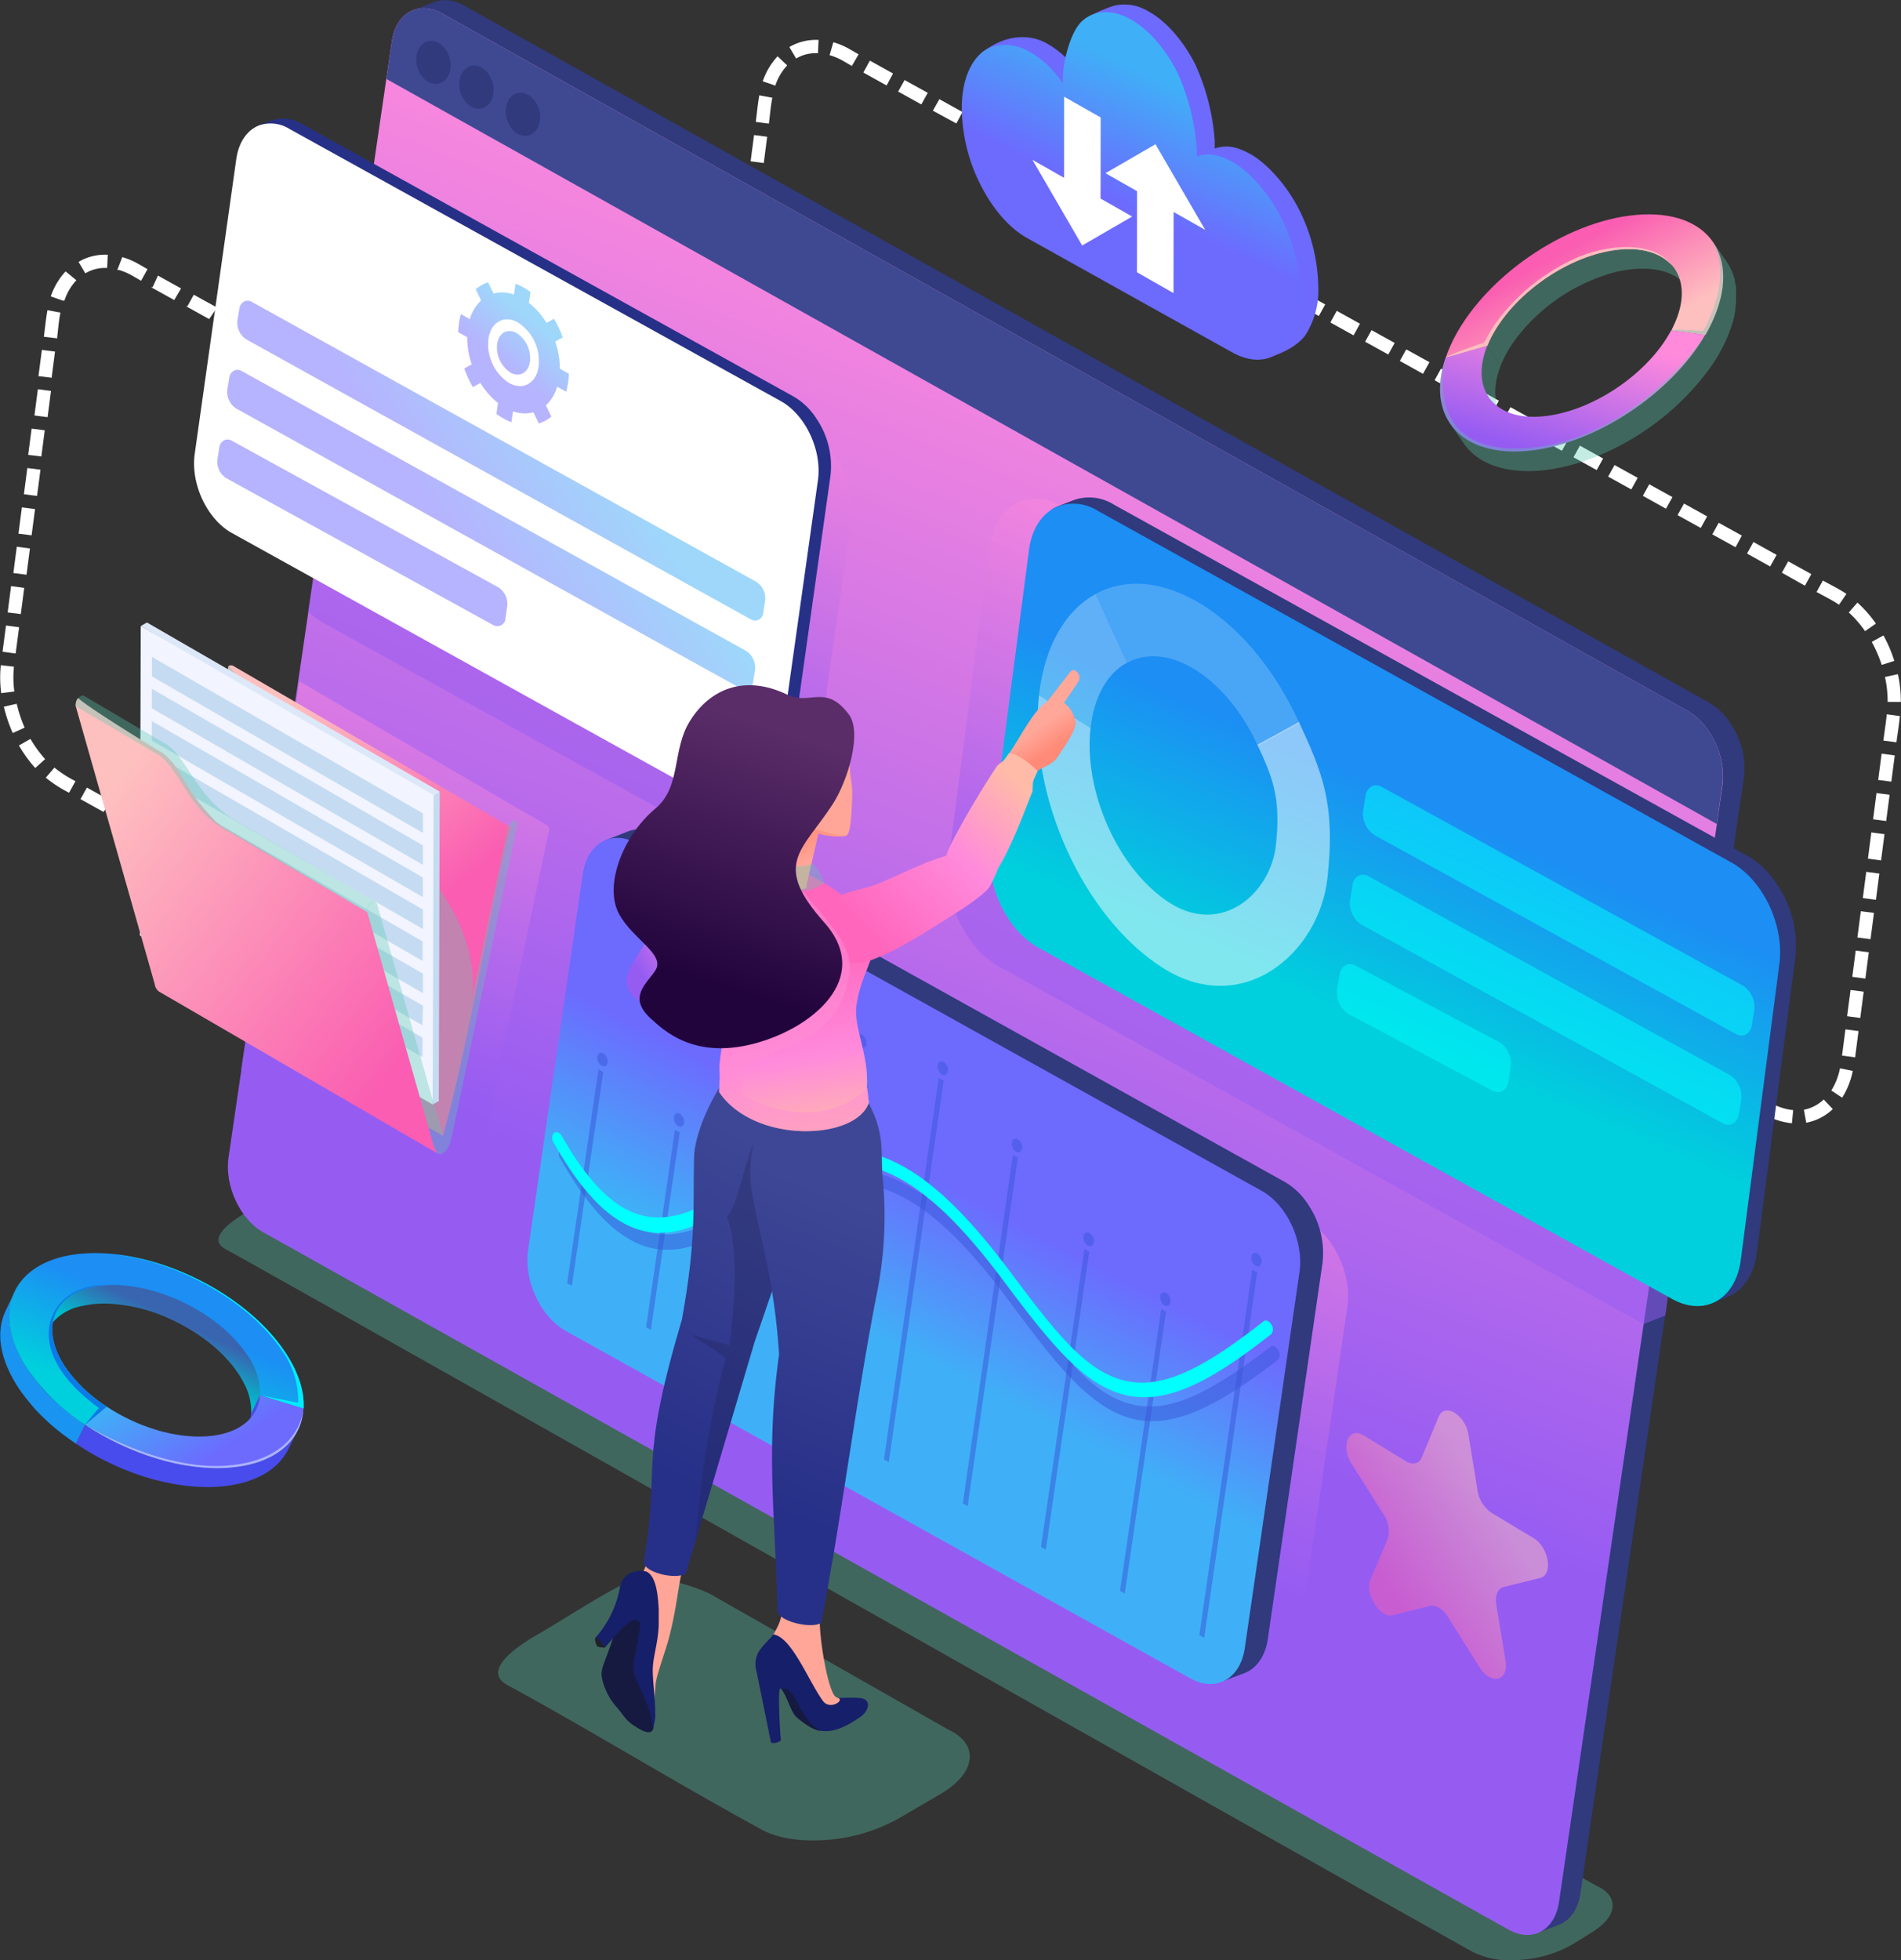 <svg xmlns="http://www.w3.org/2000/svg" xmlns:xlink="http://www.w3.org/1999/xlink" viewBox="0 0 350 360.84"><rect x="0" y="0" width="350" height="360.84" fill="#333333" stroke="none"/><defs><style>.cls-1{isolation:isolate;}.cls-10,.cls-11,.cls-12,.cls-2{fill:#fff;}.cls-10,.cls-11,.cls-12,.cls-13,.cls-14,.cls-15,.cls-16,.cls-17,.cls-18,.cls-19,.cls-2,.cls-20,.cls-21,.cls-22,.cls-23,.cls-24,.cls-25,.cls-26,.cls-27,.cls-28,.cls-29,.cls-3,.cls-30,.cls-31,.cls-32,.cls-33,.cls-34,.cls-35,.cls-36,.cls-37,.cls-38,.cls-39,.cls-4,.cls-40,.cls-41,.cls-42,.cls-43,.cls-44,.cls-45,.cls-46,.cls-47,.cls-48,.cls-49,.cls-5,.cls-50,.cls-51,.cls-52,.cls-53,.cls-54,.cls-6,.cls-7,.cls-8,.cls-9{fill-rule:evenodd;}.cls-3{fill:#59caaf;opacity:0.35;}.cls-13,.cls-19,.cls-25,.cls-3,.cls-35,.cls-41,.cls-7{mix-blend-mode:multiply;}.cls-4{fill:#303a7d;}.cls-5{fill:url(#linear-gradient);}.cls-6{fill:#3e4992;}.cls-10,.cls-13,.cls-15,.cls-16,.cls-19,.cls-25,.cls-27,.cls-29,.cls-41,.cls-7,.cls-9{opacity:0.5;}.cls-7{fill:url(#linear-gradient-2);}.cls-8{fill:url(#linear-gradient-3);}.cls-28,.cls-9{fill:aqua;}.cls-11,.cls-35{opacity:0.3;}.cls-12{opacity:0.2;}.cls-13{fill:url(#linear-gradient-4);}.cls-14{fill:#273087;}.cls-15{fill:url(#linear-gradient-5);}.cls-16{fill:url(#linear-gradient-6);}.cls-17{fill:#6d6afd;}.cls-18{fill:url(#linear-gradient-7);}.cls-19{fill:url(#linear-gradient-8);}.cls-20{fill:url(#linear-gradient-9);}.cls-21{fill:#f2f4ff;}.cls-22{fill:#c5dbf1;}.cls-23{fill:#dce8f8;}.cls-24{fill:url(#linear-gradient-10);}.cls-25{fill:url(#linear-gradient-11);}.cls-26{fill:url(#linear-gradient-12);}.cls-27{fill:#3856d8;}.cls-29{fill:url(#linear-gradient-13);}.cls-30{fill:#ffa698;}.cls-31{fill:#1f202b;}.cls-32{fill:#161a40;}.cls-33{fill:#161f69;}.cls-34{fill:url(#linear-gradient-14);}.cls-35{fill:#1e2353;}.cls-36{fill:url(#linear-gradient-15);}.cls-37{fill:url(#linear-gradient-16);}.cls-38{fill:url(#linear-gradient-17);}.cls-39{fill:url(#linear-gradient-18);}.cls-40{fill:url(#linear-gradient-19);}.cls-41{fill:#ff8fd5;}.cls-42{fill:url(#linear-gradient-20);}.cls-43{fill:url(#linear-gradient-21);}.cls-44{fill:url(#GradientFill_17);}.cls-45{fill:#1994f0;}.cls-46{fill:url(#linear-gradient-22);}.cls-47{fill:#00edff;}.cls-48{fill:#0d7ae9;}.cls-49{fill:#494cec;}.cls-50{fill:url(#linear-gradient-23);}.cls-51{fill:#aab4ff;}.cls-52{fill:url(#linear-gradient-24);}.cls-53{fill:#fdbebe;}.cls-54{fill:url(#linear-gradient-25);}</style><linearGradient id="linear-gradient" x1="227.7" y1="313.7" x2="297.36" y2="140.87" gradientUnits="userSpaceOnUse"><stop offset="0" stop-color="#965cf2"/><stop offset="1" stop-color="#ff8adc"/></linearGradient><linearGradient id="linear-gradient-2" x1="308.59" y1="261.92" x2="336.82" y2="206.74" xlink:href="#linear-gradient"/><linearGradient id="linear-gradient-3" x1="333.87" y1="226.42" x2="317.52" y2="263.97" gradientUnits="userSpaceOnUse"><stop offset="0" stop-color="#1c8ef4"/><stop offset="1" stop-color="#00cfdd"/></linearGradient><linearGradient id="linear-gradient-4" x1="169.48" y1="195.21" x2="194.25" y2="138.33" xlink:href="#linear-gradient"/><linearGradient id="linear-gradient-5" x1="153.7" y1="175.24" x2="180.38" y2="157.21" gradientUnits="userSpaceOnUse"><stop offset="0" stop-color="#6d6afe"/><stop offset="1" stop-color="#3fb0f7"/></linearGradient><linearGradient id="linear-gradient-6" x1="163.67" y1="145.37" x2="169.75" y2="137.97" xlink:href="#linear-gradient-5"/><linearGradient id="linear-gradient-7" x1="278.73" y1="116.38" x2="288.76" y2="94.6" xlink:href="#linear-gradient-5"/><linearGradient id="linear-gradient-8" x1="135.38" y1="271.77" x2="153.95" y2="211.82" xlink:href="#linear-gradient"/><linearGradient id="linear-gradient-9" x1="141.52" y1="253.01" x2="112.31" y2="218.11" gradientUnits="userSpaceOnUse"><stop offset="0" stop-color="#fa5db1"/><stop offset="1" stop-color="#febfbf"/></linearGradient><linearGradient id="linear-gradient-10" x1="145.61" y1="272.76" x2="87.55" y2="229.07" xlink:href="#linear-gradient-9"/><linearGradient id="linear-gradient-11" x1="234.34" y1="336.98" x2="264.87" y2="272.58" xlink:href="#linear-gradient"/><linearGradient id="linear-gradient-12" x1="246.28" y1="296.71" x2="232.02" y2="324.07" xlink:href="#linear-gradient-5"/><linearGradient id="linear-gradient-13" x1="325.93" y1="369.72" x2="346.27" y2="356.18" xlink:href="#linear-gradient-9"/><linearGradient id="linear-gradient-14" x1="217.19" y1="292.1" x2="187.53" y2="346.58" gradientUnits="userSpaceOnUse"><stop offset="0" stop-color="#3e4795"/><stop offset="1" stop-color="#273088"/></linearGradient><linearGradient id="linear-gradient-15" x1="229.13" y1="299.74" x2="207.33" y2="354.2" xlink:href="#linear-gradient-14"/><linearGradient id="linear-gradient-16" x1="191" y1="260.49" x2="203" y2="252.7" xlink:href="#linear-gradient"/><linearGradient id="linear-gradient-17" x1="215.68" y1="252.76" x2="221.54" y2="288.76" gradientUnits="userSpaceOnUse"><stop offset="0" stop-color="#ff66bc"/><stop offset="0.56" stop-color="#ff8adc"/><stop offset="1" stop-color="#ffbba8"/></linearGradient><linearGradient id="linear-gradient-18" x1="266.67" y1="214.88" x2="264.01" y2="210.98" gradientUnits="userSpaceOnUse"><stop offset="0" stop-color="#ff8a78"/><stop offset="1" stop-color="#ffa799"/></linearGradient><linearGradient id="linear-gradient-19" x1="231.29" y1="250.83" x2="258.16" y2="221.97" xlink:href="#linear-gradient-17"/><linearGradient id="linear-gradient-20" x1="215.92" y1="230.94" x2="218.27" y2="237.9" xlink:href="#linear-gradient-18"/><linearGradient id="linear-gradient-21" x1="216.34" y1="213.22" x2="201.5" y2="259.14" gradientUnits="userSpaceOnUse"><stop offset="0" stop-color="#5a2d68"/><stop offset="1" stop-color="#22043d"/></linearGradient><linearGradient id="GradientFill_17" x1="102.92" y1="320.9" x2="99.35" y2="328.22" gradientUnits="userSpaceOnUse"><stop offset="0" stop-color="#3964af"/><stop offset="1" stop-color="#00bcce"/></linearGradient><linearGradient id="linear-gradient-22" x1="102.86" y1="320.55" x2="95.68" y2="337.39" xlink:href="#linear-gradient-3"/><linearGradient id="linear-gradient-23" x1="111.3" y1="345.96" x2="100.8" y2="330.18" xlink:href="#linear-gradient-5"/><linearGradient id="linear-gradient-24" x1="357.33" y1="125.28" x2="366.7" y2="142.77" xlink:href="#linear-gradient-9"/><linearGradient id="linear-gradient-25" x1="355.48" y1="161.65" x2="361.8" y2="138.98" xlink:href="#linear-gradient"/></defs><g class="cls-1"><g id="Layer_4" data-name="Layer 4"><path class="cls-2" d="M401.07,282.61a10.46,10.46,0,0,1-4.13-1.34l-1.18,2.13a12.9,12.9,0,0,0,5.08,1.63l.23-2.42Zm-91.6-148.53,1.18-2.13,4.26,2.36-1.18,2.13-4.26-2.36Zm6.39,3.54,1.18-2.13,4.27,2.37L320.13,140l-4.27-2.37Zm6.4,3.55,1.18-2.13,4.26,2.36-1.18,2.13-4.26-2.36Zm6.39,3.54,1.18-2.13,4.27,2.36-1.19,2.14-4.26-2.37Zm6.4,3.55,1.18-2.13,4.26,2.36-1.18,2.13-4.26-2.36Zm6.39,3.54,1.18-2.13,4.26,2.36-1.18,2.14-4.26-2.37Zm6.39,3.55,1.19-2.13,4.26,2.36-1.18,2.13-4.27-2.36Zm6.4,3.54,1.18-2.13,4.26,2.36-1.18,2.13-4.26-2.36Zm6.39,3.55,1.18-2.14,4.27,2.37-1.18,2.13-4.27-2.36ZM367,166l1.18-2.13,4.26,2.36-1.18,2.13L367,166Zm6.39,3.54,1.18-2.13,4.27,2.36-1.19,2.14-4.26-2.37Zm6.39,3.55,1.19-2.13,4.26,2.36-1.18,2.13-4.27-2.36Zm6.4,3.54,1.18-2.13,4.26,2.36L390.46,179l-4.26-2.36Zm6.39,3.54,1.18-2.13,4.27,2.37-1.19,2.13-4.26-2.37Zm6.4,3.55,1.18-2.13,4.26,2.36-1.18,2.13L399,183.7Zm6.39,3.54,1.18-2.13c1.38.77,3,1.56,4.33,2.46l-1.36,2c-1.27-.87-2.86-1.64-4.15-2.36Zm5.94,3.74a20.19,20.19,0,0,1,3,3.45l2-1.39a22.36,22.36,0,0,0-3.4-3.87L411.32,191Zm4.23,5.41a25.38,25.38,0,0,1,1.84,4.25l2.32-.74a25.57,25.57,0,0,0-2-4.68l-2.13,1.17Zm2.44,6.49a20.63,20.63,0,0,1,.49,4.57l2.43,0a23,23,0,0,0-.54-5.1l-2.38.51Zm.33,6.85c-.16,1.59-.42,3.24-.63,4.84l2.41.31c.21-1.59.48-3.24.63-4.82l-2.41-.33Zm-.95,7.25,2.42.32-.63,4.83-2.42-.31.63-4.84Zm-.94,7.25,2.41.32-.63,4.83-2.41-.32.63-4.83Zm-.95,7.25,2.42.32-.63,4.83-2.42-.32.63-4.83Zm-.94,7.25,2.41.32-.63,4.83-2.41-.32.63-4.83Zm-1,7.25,2.42.31-.63,4.84-2.42-.32.63-4.83Zm-.94,7.25,2.41.31-.63,4.84-2.41-.32.63-4.83Zm-.95,7.25,2.42.31-.63,4.84-2.42-.32.63-4.83Zm-.94,7.25,2.41.31-.63,4.84-2.41-.32.63-4.83Zm-1,7.15a12.17,12.17,0,0,1-1.6,4.1l2,1.32a14.57,14.57,0,0,0,1.95-4.92l-2.39-.5Zm-3,5.75-.24.22a7.2,7.2,0,0,1-3.41,1.67l.43,2.39a9.6,9.6,0,0,0,4.71-2.34l.18-.17Z" transform="translate(-70.92 -78.27)"/><path class="cls-2" d="M118,141.77l1.18-2.13L123.4,142l-1.18,2.13L118,141.77Zm-14,90.93-1.18,2.13-4.26-2.37,1.18-2.13,4.26,2.37Zm-6.39-3.55-1.18,2.13-4.27-2.36,1.19-2.13,4.26,2.36Zm-6.4-3.54L90,227.74l-4.26-2.37,1.18-2.13,4.26,2.37Zm-6.39-3.55-1.18,2.13a23.14,23.14,0,0,1-4.29-2.77l1.59-1.86a21.09,21.09,0,0,0,3.88,2.5ZM79.23,218a23,23,0,0,1-2.71-3.72l-2.11,1.21a24,24,0,0,0,3,4.15L79.23,218Zm-3.77-5.79A24.84,24.84,0,0,1,74,207.81l-2.37.55a26.79,26.79,0,0,0,1.64,4.84l2.22-1Zm-1.9-6.65a19.41,19.41,0,0,1-.07-4.57l-2.42-.28a22.18,22.18,0,0,0,.07,5.15l2.42-.3Zm.24-7-2.41-.32.63-4.83,2.42.32-.64,4.83Zm1-7.25L72.33,191l.63-4.84,2.42.32-.63,4.83Zm1-7.25-2.42-.31.63-4.84,2.42.32-.63,4.83Zm.94-7.25-2.42-.31.63-4.84,2.42.32-.63,4.83Zm1-7.25-2.42-.31.63-4.83,2.42.31-.63,4.83Zm.94-7.25L76.11,162l.63-4.83,2.42.31-.63,4.83Zm1-7.25-2.42-.31.63-4.83,2.42.31-.63,4.83Zm.94-7.24L78,147.51l.63-4.83,2.42.31-.63,4.84Zm1-7.25L79,140.26c.21-1.61.36-3.28.66-4.89l2.39.44c-.32,1.52-.43,3.22-.63,4.77Zm1.2-7,0-.09a10.16,10.16,0,0,1,2.16-3.63L83,128.23a12.58,12.58,0,0,0-2.73,4.6l2.3.8Zm3.83-5a7.48,7.48,0,0,1,1-.49,7.12,7.12,0,0,1,3-.48l.11-2.44a9.9,9.9,0,0,0-4,.64,9.3,9.3,0,0,0-1.38.68l1.24,2.09Zm6.11-.62a11.21,11.21,0,0,1,2.4,1l1.74,1,1.18-2.13-1.74-1a13,13,0,0,0-2.91-1.22L92.51,128Zm6.27,3.16L100,129l4.26,2.36L103,133.5l-4.26-2.36Zm6.39,3.54,1.18-2.13,4.27,2.36L109.43,137l-4.26-2.36Zm6.4,3.54,1.18-2.13,4.26,2.37-1.18,2.13Z" transform="translate(-70.92 -78.27)"/><path class="cls-2" d="M249.08,102.22l1.18-2.13,4.26,2.36-1.18,2.13-4.26-2.36Zm-38.43,12.85.57-4.38-2.41-.31-.57,4.38,2.41.31Zm.89-6.79-2.42-.32.63-4.83,2.42.31-.63,4.84Zm.94-7.25-2.41-.32c.21-1.61.36-3.28.65-4.89l2.4.44c-.32,1.52-.43,3.22-.64,4.77Zm1.21-7,0-.09a10.16,10.16,0,0,1,2.16-3.63l-1.76-1.68a12.75,12.75,0,0,0-2.74,4.6l2.31.8Zm3.83-5a6.81,6.81,0,0,1,1-.49,7.19,7.19,0,0,1,3-.48l.11-2.44a9.9,9.9,0,0,0-4,.64,9.77,9.77,0,0,0-1.38.67l1.24,2.1Zm6.1-.62a11.29,11.29,0,0,1,2.41,1l1.73,1L229,88.27l-1.74-1a13,13,0,0,0-2.91-1.22l-.68,2.34Zm6.28,3.16,1.18-2.14,4.26,2.37L234.16,94l-4.26-2.36Zm6.39,3.54L237.47,93l4.26,2.36-1.18,2.13-4.26-2.36Zm6.39,3.54,1.19-2.13,4.26,2.37L247,101Z" transform="translate(-70.92 -78.27)"/><path class="cls-3" d="M364.83,425.38,136.72,297.23c-3.46-1.57-8.55-3.06-11.94-1l-8.68,5.3c-1.74,1.06-7.49,4.6-3.65,6.68,11.3,6.13,218.41,123.26,229.89,129.49A16.06,16.06,0,0,0,351,439a21.79,21.79,0,0,0,9.4-2.81l3.47-2.14c2.45-1.51,3.81-3.17,3.94-4.75S367,426.35,364.83,425.38Z" transform="translate(-70.92 -78.27)"/><path class="cls-4" d="M156.23,79.22a6.24,6.24,0,0,0-5.32-.59l-4,1.56c-1.45,7.5,205.65,351.81,207.5,353.72l3.56-1.35c2.34-.92,3.57-3.36,3.92-5.72L392,221.41v0a14.67,14.67,0,0,0-2.44-9.94,11.66,11.66,0,0,0-4-3.88Z" transform="translate(-70.92 -78.27)"/><path class="cls-5" d="M381.59,209.09,152.29,80.74c-4.33-2.4-8.46-.1-9.23,5.14L113,291.3c-.77,5.23,2.11,11.43,6.45,13.83L348.71,433.49c4.34,2.4,8.48.1,9.25-5.13l30.09-205.43C388.82,217.7,385.92,211.5,381.59,209.09Z" transform="translate(-70.92 -78.27)"/><path class="cls-6" d="M381.59,209.09,152.29,80.74c-4.33-2.4-8.46-.1-9.23,5.14l-1,6.92L387,229.94l1-7C388.82,217.7,385.92,211.5,381.59,209.09Z" transform="translate(-70.92 -78.27)"/><path class="cls-4" d="M150.87,85.85c1.74.4,3.07,2.47,3,4.63s-1.57,3.58-3.31,3.18-3.08-2.47-3-4.62S149.13,85.46,150.87,85.85Z" transform="translate(-70.92 -78.27)"/><path class="cls-4" d="M158.79,90.4c1.74.4,3.07,2.47,3,4.63s-1.57,3.58-3.31,3.18-3.08-2.47-3-4.62S157.05,90,158.79,90.4Z" transform="translate(-70.92 -78.27)"/><path class="cls-4" d="M167.36,95.4c1.73.39,3.07,2.47,3,4.62s-1.58,3.58-3.32,3.19-3.07-2.47-3-4.63S165.62,95,167.36,95.4Z" transform="translate(-70.92 -78.27)"/><path class="cls-7" d="M385.88,237.71,266.37,171.46a8.92,8.92,0,0,0-7.64-.85c-2.87,1.11-5,4-5.63,8.24l-7.49,57.47c-1.11,7.52,3,16.42,9.27,19.88L373.54,322l4-1.6,1-7.28Z" transform="translate(-70.92 -78.27)"/><path class="cls-4" d="M393.86,257.62,385,318l1.07.13L389,317c3.2-1.26,4.87-4.58,5.34-7.81l7.11-54.55s0,0,0,0a20.08,20.08,0,0,0-3.34-13.56,15.8,15.8,0,0,0-5.49-5.29l-116.7-64.68a8.51,8.51,0,0,0-7.25-.81l-2.57,1c-1.29.48-1.69.87-1.68.95C265.59,183.55,395.56,246,393.86,257.62Z" transform="translate(-70.92 -78.27)"/><path class="cls-8" d="M389.64,237,273,172.27a8.42,8.42,0,0,0-7.25-.81c-2.72,1.06-4.76,3.81-5.35,7.82l-7.11,54.55c-1,7.13,2.89,15.59,8.81,18.87l116.69,64.68c5.92,3.28,11.57.14,12.61-7l7.11-54.55C399.51,248.7,395.56,240.24,389.64,237Z" transform="translate(-70.92 -78.27)"/><path class="cls-9" d="M391.81,259.7l-66.46-36.57a2,2,0,0,0-1.74-.19,2.24,2.24,0,0,0-1.28,1.87l-.44,2.69A4.72,4.72,0,0,0,324,232l66.47,36.57c1.42.78,2.77,0,3-1.68l.44-2.69A4.71,4.71,0,0,0,391.81,259.7Z" transform="translate(-70.92 -78.27)"/><path class="cls-9" d="M389.41,276.16l-66.47-36.57a2,2,0,0,0-1.74-.19,2.21,2.21,0,0,0-1.27,1.87l-.45,2.68a4.72,4.72,0,0,0,2.11,4.52L388.06,285c1.41.79,2.76,0,3-1.67l.44-2.69A4.68,4.68,0,0,0,389.41,276.16Z" transform="translate(-70.92 -78.27)"/><path class="cls-9" d="M347,270.12l-26.44-14.07a2,2,0,0,0-1.74-.2,2.24,2.24,0,0,0-1.27,1.87l-.45,2.69a4.69,4.69,0,0,0,2.11,4.51L345.62,279c1.41.78,2.76,0,3-1.68l.44-2.69A4.69,4.69,0,0,0,347,270.12Z" transform="translate(-70.92 -78.27)"/><path class="cls-10" d="M262.21,206.26c-2,18.41,8.16,40.9,22.83,50.19s28.73-2.67,30.28-16.53-1.05-19.62-5.25-28.76c-2.55,1.41-5.1,2.82-7.65,4.2,2.72,5.87,4.4,9.63,3.4,18.54s-10,16.59-19.45,10.62-16-20.42-14.66-32.24C268.58,210.28,265.38,208.27,262.21,206.26Z" transform="translate(-70.92 -78.27)"/><path class="cls-11" d="M272.64,187.61c-5.49,3-9.4,9.44-10.43,18.65,3.17,2,6.37,4,9.5,6,.66-5.91,3.16-10.07,6.68-12C276.47,196.08,274.54,191.86,272.64,187.61Z" transform="translate(-70.92 -78.27)"/><path class="cls-12" d="M292.49,189.72c-7.34-4.64-14.39-5.11-19.85-2.13,1.9,4.24,3.83,8.49,5.75,12.7,3.53-1.91,8.06-1.62,12.75,1.36s8.73,8.1,11.37,13.92c2.55-1.38,5.1-2.76,7.66-4.17C306.05,202.31,299.83,194.37,292.49,189.72Z" transform="translate(-70.92 -78.27)"/><path class="cls-13" d="M220.45,158.17l-79-43.69a8.4,8.4,0,0,0-2.48-.93l-11.32,77.28a11.42,11.42,0,0,0,2.63,2l79,43.7c4.83,2.67,9.44.11,10.29-5.72l8.08-57.23C228.51,167.76,225.29,160.85,220.45,158.17Z" transform="translate(-70.92 -78.27)"/><path class="cls-14" d="M217.94,168.12l-9,58.87.83.1,2.25-.88c2.48-1,3.78-3.55,4.14-6.05l7.66-54.32v0a15.52,15.52,0,0,0-2.58-10.51,12.38,12.38,0,0,0-4.26-4.1l-90.46-50.14a6.6,6.6,0,0,0-5.62-.63l-2,.78c-1,.38-1.31.68-1.31.74C118.5,110.7,219.26,159.14,217.94,168.12Z" transform="translate(-70.92 -78.27)"/><path class="cls-2" d="M214.67,152.1,124.21,102a6.52,6.52,0,0,0-5.63-.63c-2.1.82-3.68,3-4.14,6.06l-7.66,54.32c-.81,5.53,2.24,12.08,6.83,14.63l90.46,50.14c4.58,2.54,9,.11,9.77-5.42l7.66-54.33C222.32,161.2,219.25,154.64,214.67,152.1Z" transform="translate(-70.92 -78.27)"/><path class="cls-15" d="M210.17,185.37l-92.85-51.51a1.56,1.56,0,0,0-1.34-.15,1.73,1.73,0,0,0-1,1.45l-.35,2.08a3.67,3.67,0,0,0,1.63,3.5l92.85,51.51a1.52,1.52,0,0,0,2.34-1.3l.34-2.09a3.61,3.61,0,0,0-1.63-3.49Zm-47.5,1a3.64,3.64,0,0,1,1.63,3.5L164,192a1.52,1.52,0,0,1-2.34,1.29l-49.08-27a3.61,3.61,0,0,1-1.63-3.49l.34-2.09a1.74,1.74,0,0,1,1-1.45,1.61,1.61,0,0,1,1.35.15l49.08,27Zm45.63,11.72a3.66,3.66,0,0,1,1.64,3.5l-.35,2.09a1.51,1.51,0,0,1-2.33,1.29l-92.85-51.5a3.66,3.66,0,0,1-1.64-3.5l.35-2.08a1.72,1.72,0,0,1,1-1.45,1.52,1.52,0,0,1,1.34.15Z" transform="translate(-70.92 -78.27)"/><path class="cls-16" d="M166,139.56c-1.67-.92-3.26,0-3.55,2a5.57,5.57,0,0,0,2.48,5.31c1.67.92,3.26,0,3.56-2a5.55,5.55,0,0,0-2.49-5.32Zm4.08,6.21c-.45,3.08-2.88,4.43-5.43,3a8.5,8.5,0,0,1-3.8-8.14c.46-3.08,2.89-4.43,5.43-3a8.48,8.48,0,0,1,3.8,8.14Zm3.91.36,1.66.92c0,.57-.07,1.15-.15,1.72a15,15,0,0,1-.34,1.6l-1.66-.92a7.46,7.46,0,0,1-2.07,3.43l1,2.08a6.82,6.82,0,0,1-2.3,1.26l-1-2.06a6.34,6.34,0,0,1-3.76-.18l-.29,2a9.66,9.66,0,0,1-1.4-.64,11.67,11.67,0,0,1-1.36-.88l.29-2a14.17,14.17,0,0,1-3.24-3.7l-1.38.77a19.47,19.47,0,0,1-1.6-3.43l1.38-.77a15.39,15.39,0,0,1-.83-5l-1.66-.92a16.21,16.21,0,0,1,.15-1.71,12.86,12.86,0,0,1,.34-1.62l1.66.93a7.46,7.46,0,0,1,2.07-3.43l-1-2.07a6.83,6.83,0,0,1,2.29-1.28l1,2.07a6.23,6.23,0,0,1,3.75.19l.3-2a11.51,11.51,0,0,1,1.39.65,12.69,12.69,0,0,1,1.37.88l-.3,2a13.85,13.85,0,0,1,3.25,3.69l1.37-.77a19.65,19.65,0,0,1,1.61,3.44l-1.39.76A15.36,15.36,0,0,1,174,146.13Z" transform="translate(-70.92 -78.27)"/><path class="cls-17" d="M263.55,86.21a17.71,17.71,0,0,1,6.34,6c0-.46,0,1.22,0-1.37s-1.47-6.77.56-8.89c.8-.84,4.72-2.4,5.66-2.65a8.36,8.36,0,0,1,6.13,1c3.4,1.83,6.47,5.42,8.71,9.75a40.53,40.53,0,0,1,3.62,14.21c0,2.62,0,.9,0,1.34,1.9-.58,3.59-.59,6.51,1s6.6,5.55,8.89,10A32.67,32.67,0,0,1,313.63,131a15.31,15.31,0,0,1-2.32,8.89c-1.48,2.11-4.34,3.37-6.36,4.06-5.81,2.07-17-9.61-22.92-12.9l-18.72-10.43c-3.38-1.88-6.42-5.5-8.59-9.84a31.73,31.73,0,0,1-3.43-14.1c0-2.76-2-6.88.62-8.88C256,84.67,260.3,84.44,263.55,86.21Z" transform="translate(-70.92 -78.27)"/><path class="cls-18" d="M260.26,87.67a17.64,17.64,0,0,1,6.35,6c0-.46-.05,1.22,0-1.38S268,84,270.22,82.09s5.31-2.17,8.7-.35,6.48,5.42,8.71,9.75a40.9,40.9,0,0,1,3.63,14.21c0,2.63,0,.91,0,1.35,1.89-.58,3.59-.59,6.51,1s6.6,5.54,8.88,10a32.58,32.58,0,0,1,3.74,14.45c0,4.87-1.41,8.5-3.7,10.43s-5.44,2.13-8.92.19l-19-10.58L260,122.07c-3.38-1.89-6.41-5.51-8.58-9.84A31.63,31.63,0,0,1,248,98.13c0-4.72,1.42-8.24,3.63-10.13S257.42,86.12,260.26,87.67Z" transform="translate(-70.92 -78.27)"/><polygon class="cls-2" points="195.91 32.73 190.08 29.42 199.24 45.19 208.45 39.86 202.63 36.55 202.65 21.62 195.92 17.8 195.91 32.73"/><polygon class="cls-2" points="216.08 39.02 221.9 42.32 212.74 26.55 203.53 31.88 209.35 35.19 209.33 50.12 216.06 53.95 216.08 39.02"/><path class="cls-19" d="M155.66,298.53l-40.34-23.44,10.73-71.4,45.67,26.54h0a.88.88,0,0,1,.26,1l-13.38,63.57a9.41,9.41,0,0,1-.81,2.48,2.85,2.85,0,0,1-1.08,1.22A.94.94,0,0,1,155.66,298.53Z" transform="translate(-70.92 -78.27)"/><path class="cls-20" d="M152.46,287.34l-51.41-29.87L113,200.83v0h0v0h0v0h0v0h0v0h0v0h0v0h0v0h0v0h0v0h0v0h0v0h0v0h0v0h0v0h0v0h0v0h0v0h0l0,0h0v0h0v0h0v0h0v0h0l0,0h0v0h0l0,0h0v0h0v0h0v0h0l0,0v0h0v0h0l0,0,0,0h0l0,0h0l0,0h.07l0,0h0l0,0h0a.85.85,0,0,1,.77,0l51.4,29.87C164.24,228.43,157.4,270.64,152.46,287.34Z" transform="translate(-70.92 -78.27)"/><path class="cls-3" d="M113,200.83c21.59,24.74,47.34,40,44.82,61.49l-5.35,25-51.41-29.87Z" transform="translate(-70.92 -78.27)"/><polygon class="cls-21" points="80.83 145.87 79.67 203.31 25.75 172.19 25.91 115.24 80.83 145.87"/><polygon class="cls-22" points="79.83 146.37 80.95 145.71 80.79 202.66 79.67 203.31 79.83 146.37"/><polygon class="cls-23" points="25.91 115.24 27.05 114.58 80.95 145.71 79.83 146.37 25.91 115.24"/><path class="cls-22" d="M148.69,269.26v3.6l-49.9-28.81v-3.59l49.9,28.8ZM148.8,228v3.59l-49.9-28.81v-3.59L148.8,228Zm0,5.9L98.89,205.06v3.59l49.89,28.81v-3.59Zm0,5.9L98.87,211v3.59l49.9,28.81v-3.59Zm0,5.9-49.9-28.81v3.59l49.9,28.81v-3.59Zm0,5.9L98.83,222.76v3.59l49.9,28.81,0-3.59Zm0,5.9-49.9-28.81v3.59l49.9,28.81v-3.59Zm0,5.9L98.8,234.56v3.59L148.69,267Z" transform="translate(-70.92 -78.27)"/><path class="cls-24" d="M138.55,246.17l12.25,43.1h0a5.52,5.52,0,0,0,.76,1.37l-51.4-29.87a2.07,2.07,0,0,1-.76-1.37L87.15,216.3h0l-2.3-8.08a2.1,2.1,0,0,1,.44-1.46c2.14,1.94,13.54,8.92,15.64,10.16,3.52,2.75,3.64,6.16,9,11.82a9.28,9.28,0,0,0,2.64,2.11Z" transform="translate(-70.92 -78.27)"/><path class="cls-3" d="M139.18,244.51l.25-.18c.41-.23.77-.13.89.26l12.14,42.75,11.93-56.64a2,2,0,0,1,.87-1.28.87.87,0,0,1,.25-.1c.49-.14.78.28.64.92l-12,57a8.62,8.62,0,0,1-.73,2.23,2.56,2.56,0,0,1-1,1.09.83.83,0,0,1-.95,0,2.59,2.59,0,0,1-.7-1.33l-12.25-43.1A1.89,1.89,0,0,1,139.18,244.51Z" transform="translate(-70.92 -78.27)"/><path class="cls-3" d="M114.15,229.2l25.93,15.07c-.67-.33-1.71,1.18-1.53,1.9L112.36,231a17.32,17.32,0,0,1-2.18-1.41c-3.72-2.94-5.48-7-7.91-10.23a10.19,10.19,0,0,0-2.09-2.11l-.87-.48-14.45-8.51a2.12,2.12,0,0,1,.44-1.45c.28-.29.71-.65,1.09-.45l14.48,8.53.87.48a10.19,10.19,0,0,1,2.09,2.11c2.57,3.45,4.41,7.32,8.59,10.61A13.32,13.32,0,0,0,114.15,229.2Z" transform="translate(-70.92 -78.27)"/><path class="cls-25" d="M311.57,303,190.23,235.47c-4.95-2.74-9.66-.11-10.53,5.86l-10.64,73.13c-.87,6,2.42,13,7.36,15.78l121.34,67.49c4.95,2.74,9.67.11,10.55-5.86L319,318.73C319.82,312.77,316.52,305.69,311.57,303Z" transform="translate(-70.92 -78.27)"/><path class="cls-4" d="M192.49,231.88a6.78,6.78,0,0,0-5.75-.64l-4.32,1.69C180.85,241,294.25,385.61,296.25,387.67l3.85-1.45c2.53-1,3.86-3.63,4.23-6.19l10.08-69.27v0A15.89,15.89,0,0,0,311.77,300a12.55,12.55,0,0,0-4.35-4.19Z" transform="translate(-70.92 -78.27)"/><path class="cls-26" d="M303.16,297.44,188.23,233.53c-4.69-2.6-9.15-.11-10,5.55l-10.07,69.27c-.83,5.66,2.28,12.35,7,14.95l114.94,63.92c4.68,2.6,9.16.11,10-5.55l10.08-69.27C311,306.75,307.85,300,303.16,297.44Z" transform="translate(-70.92 -78.27)"/><path class="cls-27" d="M302.41,309a.71.71,0,0,0-1.08.61,1.7,1.7,0,0,0,.75,1.65c.53.3,1,0,1.11-.61a1.73,1.73,0,0,0-.78-1.65ZM176.2,315,182,275.59l-.89-.49-5.77,39.38.89.5ZM182,272.15c-.5-.28-1,0-1.09.63a1.71,1.71,0,0,0,.75,1.64.72.72,0,0,0,1.12-.6,1.74,1.74,0,0,0-.78-1.67Zm8.76,50.92,5.32-36.36-.89-.49-5.32,36.35.89.5Zm5.34-39.79c-.51-.29-1,0-1.1.62a1.75,1.75,0,0,0,.77,1.65.72.72,0,0,0,1.11-.61,1.73,1.73,0,0,0-.78-1.66Zm9.21,47.88,7.57-51.69L212,279l-7.57,51.68.9.5ZM212.88,276a.73.73,0,0,0-1.11.62,1.72,1.72,0,0,0,.78,1.65.71.71,0,0,0,1.09-.61,1.74,1.74,0,0,0-.76-1.66Zm7.12,63.3,9.64-67.11-.87-.48-9.65,67.1.88.49Zm9.67-70.54c-.52-.29-1,0-1.09.64a1.7,1.7,0,0,0,.76,1.63.7.7,0,0,0,1.09-.6,1.7,1.7,0,0,0-.76-1.67Zm4.89,78.64,10.09-70.19-.89-.5-10.09,70.19.89.5Zm10.11-73.63a.72.72,0,0,0-1.1.62,1.74,1.74,0,0,0,.77,1.65c.52.29,1,0,1.11-.61a1.74,1.74,0,0,0-.78-1.66Zm4.42,81.71,9.22-64.09-.9-.5L248.19,355l.9.5ZM258.32,288c-.51-.28-1,0-1.1.63a1.73,1.73,0,0,0,.76,1.63.72.72,0,0,0,1.11-.6,1.71,1.71,0,0,0-.77-1.66Zm5.15,75.52,8-54.84-.89-.5-8,54.84.89.5Zm8.06-58.27a.72.72,0,0,0-1.11.61,1.75,1.75,0,0,0,.78,1.66.72.72,0,0,0,1.1-.62,1.73,1.73,0,0,0-.77-1.65ZM278,371.6l7.61-51.89-.89-.49-7.6,51.89.88.49Zm7.63-55.31a.7.7,0,0,0-1.09.6,1.75,1.75,0,0,0,.76,1.66.72.72,0,0,0,1.11-.62,1.72,1.72,0,0,0-.78-1.64Zm7,63.46,9.75-67.28-.9-.49-9.75,67.27Z" transform="translate(-70.92 -78.27)"/><path class="cls-27" d="M306.26,326.8a1.61,1.61,0,0,0-.59-.62.77.77,0,0,0-.85,0c-2.19,1.68-4.18,3.13-6.05,4.39s-3.58,2.31-5.19,3.21c-7.48,4.08-12.9,4.37-18.24,1.41s-10.25-9.35-16.83-18.27c-7.35-10-13.84-16.74-20.38-20.37a29.54,29.54,0,0,0-2.9-1.4c-7.53-3.1-15.19-2-24.36,3.13-1,.51-1.87,1.06-2.79,1.59-7.05,4.08-13.67,7.9-20.8,3.95-3.71-2.06-7.56-6.22-11.69-13.54a1.48,1.48,0,0,0-.59-.62.77.77,0,0,0-.86,0,1.5,1.5,0,0,0-.1,1.79c4.61,8.19,8.87,12.81,13,15.07,7.69,4.27,14.74.17,22.27-4.18l2.78-1.57c8.75-4.93,16-6,23.06-3.09a27.28,27.28,0,0,1,2.62,1.27c6.16,3.42,12.39,9.91,19.49,19.55,6.82,9.23,12.06,15.82,17.73,19.09l.33.19c5.62,3.11,11.5,2.85,19.45-1.48q2.47-1.35,5.32-3.27c1.89-1.3,3.93-2.77,6.11-4.46A1.45,1.45,0,0,0,306.26,326.8Z" transform="translate(-70.92 -78.27)"/><path class="cls-28" d="M305,322.09a1.45,1.45,0,0,0-.59-.61.75.75,0,0,0-.85,0c-2.18,1.71-4.18,3.19-6,4.47s-3.58,2.37-5.18,3.28c-7.49,4.19-12.91,4.56-18.24,1.67s-10.26-9.21-16.83-18c-7.36-9.89-13.85-16.56-20.39-20.09a28.06,28.06,0,0,0-2.9-1.36c-7.53-3-15.19-1.81-24.36,3.47-.95.52-1.87,1.08-2.78,1.62-7.06,4.19-13.67,8.1-20.81,4.25-3.71-2-7.56-6.11-11.69-13.38a1.49,1.49,0,0,0-.58-.61.77.77,0,0,0-.87,0,1.48,1.48,0,0,0-.09,1.79c4.61,8.12,8.87,12.68,13,14.89,7.69,4.15,14.75,0,22.27-4.5.94-.53,1.85-1.08,2.79-1.61,8.74-5,16-6.2,23-3.41a24.76,24.76,0,0,1,2.62,1.23c6.16,3.33,12.39,9.74,19.49,19.28,6.83,9.14,12.07,15.66,17.73,18.85l.33.18c5.62,3,11.5,2.69,19.46-1.75q2.46-1.38,5.32-3.35c1.88-1.32,3.92-2.82,6.1-4.54A1.45,1.45,0,0,0,305,322.09Z" transform="translate(-70.92 -78.27)"/><path class="cls-29" d="M353.3,361.41l-7.8-4.69a6.09,6.09,0,0,1-2.53-4l-1.68-10.34a5.88,5.88,0,0,0-2.56-4.06c-1.15-.7-2.37-.6-2.93.74l-3.1,7.45c-.5,1.19-1.67,1.5-2.94.73L322,342.49c-2.8-1.69-4.31,1.92-2.2,5.27l5.85,9.26a5.33,5.33,0,0,1,.75,4.54L323.26,369c-.85,2,.59,5.15,2.4,6.24a2.2,2.2,0,0,0,1.74.33l6.72-1.69a2.28,2.28,0,0,1,1.76.35,5.25,5.25,0,0,1,1.64,1.7l5.84,9.29A5.3,5.3,0,0,0,345,386.9c1.8,1.08,3.57-.07,3.11-2.9l-1.7-10.34c-.28-1.68.27-3,1.36-3.27l6.72-1.66C356.92,368.12,356.1,363.1,353.3,361.41Z" transform="translate(-70.92 -78.27)"/><path class="cls-3" d="M245.31,396.53,201.5,371.58c-4.78-2.18-11.62-3.92-16.48-1.38-4.44,2.3-11.74,7-15,8.87-2.45,1.4-11,6.5-5.66,9.38,15.6,8.49,31,18,46.88,26.64,3,1.63,7.38,2.22,12,1.84a31.74,31.74,0,0,0,13-3.86l7.77-4.53c3.43-2,5.25-4.36,5.44-6.55S248.24,397.87,245.31,396.53Z" transform="translate(-70.92 -78.27)"/><path class="cls-30" d="M191.16,360a23.13,23.13,0,0,1-1.9,7.85c-.53.57-1.18.92-1.49,1.57-1.64,3.49-2,6.85-.86,24.77l4.21.09.54-6.33c.52-2.57,2-6.32,2.54-8.64,1.27-5.07,1.39-7.61,2.17-11.34Z" transform="translate(-70.92 -78.27)"/><path class="cls-31" d="M182.33,381.56a6.52,6.52,0,0,1-1.42-.21c-.22-.24-.63-1.43-.33-1.65C181.11,379.34,182.19,381.21,182.33,381.56Z" transform="translate(-70.92 -78.27)"/><path class="cls-32" d="M184.67,374.39c.5,1.61-.21,3.15-.72,4.81-1.76,5.81-2.79,6.14-2,8.76a11.74,11.74,0,0,0,2.57,4.62c1.14,1.3,1.48,2.23,3,3.24,2.2,1.52,4.16,2.23,3.68-.82a14.26,14.26,0,0,0-.72-2.83c-1.56-3.63-3.38-5.22-2.39-9.75.73-3.36,1.89-5.57.38-7.83Z" transform="translate(-70.92 -78.27)"/><path class="cls-33" d="M185,370.77a18.92,18.92,0,0,1-4.44,8.93c.35-.1,1.25.82,1.74,1.83,3.64-4.18,5.4-6.21,6.52-4.41a58.57,58.57,0,0,1-1.12,6.38,6.4,6.4,0,0,0,.12,3.31c1.43,3.43,4,8.43,3,10.07a6,6,0,0,0,.74-3.27c0-2.37-.41-5.57-.46-7.54-.07-2.66.94-5,1.1-8.59,0-1,0-2,0-3-.15-2.56-.43-6-2.23-6.92a4.65,4.65,0,0,0-3.18.34A3.79,3.79,0,0,0,185,370.77Z" transform="translate(-70.92 -78.27)"/><path class="cls-34" d="M209.87,325.2,222.69,288l.42-10.2c.07-1.65-.81-2.86-1.33-4.15-6.76,2-10.54,4.13-17.81,3.88-2.18,3.24-5.16,9.3-5.27,13.88-.22,8.93.48,14.88-2.24,29.8-8.11,27.28-3.91,26.34-7,44.46-.26,1.94,5.7,3.47,7.72,2.27Z" transform="translate(-70.92 -78.27)"/><path class="cls-35" d="M209.87,325.2,222.69,288l.42-10.2c.07-1.65-.81-2.86-1.33-4.15-1.37.4-2.61.81-3.79,1.2l-7.54,12.06c-2.9,5.9-3.63,13.52-5.72,15.28,2.38,5.78,1.35,17.38.5,23.75-2.44-.81-4.68-1.16-7.08-2.05,1.65,1.37,4.68,2.74,6.37,4.47-3.08,11-4.56,22.28-5.58,33.64Z" transform="translate(-70.92 -78.27)"/><path class="cls-30" d="M214.87,374.91c-.1,2.86-2.81,5.62-3.13,7.47-.72,4.25,2.35,2,5.84,7.5,1.4,0,4.47,5,8.63,5.28.95.06,2.66-2.26.77-3.9-.84-.48-1.59-.12-2.28-.72-1.44-1.28-3.14-11.75-2.81-14.77Z" transform="translate(-70.92 -78.27)"/><path class="cls-33" d="M213.28,379.12c3.38.41,6.53,8.66,9.15,12.24,1.26,1.74,3.95-.05,2.86-.52a28.67,28.67,0,0,1,4.11,0c2.12.34,1.38,2.46-.06,3.46-3.21,2.21-6.06,3.46-9,2a14.23,14.23,0,0,1-1.79-1.18,8.49,8.49,0,0,1-1.18-1c-.94-1.12-1.3-2.94-2.16-4.48-.29-.51-.52-.62-.7-.49-.36.5,0,7.91.18,9.4-.09.42-1.54.76-1.83.43l-2.68-13.17a4.67,4.67,0,0,1,.35-3.37C211.38,381,212.93,379.76,213.28,379.12Z" transform="translate(-70.92 -78.27)"/><path class="cls-32" d="M222.1,396.91a6,6,0,0,1-1.72-.58,14.23,14.23,0,0,1-1.79-1.18,8.49,8.49,0,0,1-1.18-1c-1-1.22-1.52-3.48-2.65-5,.38-.23,1.36-.21,2.35,1.42,1.49,2.73,2.51,4.74,4.47,6.07A3.25,3.25,0,0,0,222.1,396.91Z" transform="translate(-70.92 -78.27)"/><path class="cls-36" d="M232.17,317.33a72.42,72.42,0,0,0,1.21-22.77c-.24-4.15.19-6.19-1.18-10.21a23.79,23.79,0,0,0-2-4.15c-6.44,2-11.26,3.95-18.56,3.69a20.94,20.94,0,0,0-2.51,12.16c1.18,8.92,4.24,16.22,5.23,31.53-2.51,17.83-.67,29.86-.3,47.14,0,1.94,6.24,3.48,8.07,2.27C226,356.74,228.37,337.13,232.17,317.33Z" transform="translate(-70.92 -78.27)"/><path class="cls-37" d="M198.28,255.57l12.88,2.95c2.58,1.15.62,6.64-1.93,7.28l-18-2.33c-4.58-1-5.59-4-4.59-6.34l.06-.15c.31-1.45,9.47-14.62,10.79-16.41a19.2,19.2,0,0,1,4.55-4.55,5,5,0,0,1,5,.13,3.73,3.73,0,0,1,1.75,4.75C207.46,244.07,202.45,250.26,198.28,255.57Z" transform="translate(-70.92 -78.27)"/><path class="cls-38" d="M205.39,234.47c-7.55-.85-7.57,11.59-4.94,17.45,6.83,15.25,2.41,17.61,3,24.56l-.14,2.79c6.49,9.67,25.31,8.92,27.59,1.93-.12-.43-.22-2.27-.38-2.73.44-6.12-2.49-11-1.92-15.13,1-7,4.77-9.48,2.71-15.48-1.5-2.06-5.57-5.37-9.8-7.69C215.61,236.92,209,234.87,205.39,234.47Z" transform="translate(-70.92 -78.27)"/><path class="cls-39" d="M256.74,216.93c2.07-3,4.43-7.91,6.89-9.42,1.27-1.56,3.11-4,4.31-5.53.88-1.1,2.23.66,1.54,1.74s-2.58,3.79-2.58,3.8l-.09.09a6,6,0,0,1,2.12,3.29c.35,1.47-1.89,4.54-3.22,6.64-1.19,1.86-3.57,1.91-4.31,3.29C259.1,220.79,257.79,218.68,256.74,216.93Z" transform="translate(-70.92 -78.27)"/><path class="cls-40" d="M225,243.54c1.69-1.29,5-1.53,7.4-2.52,4-1.63,8.7-4.1,12.73-5.21.49-2.09,6-11.54,9.29-16.43.36-.54,1.14-.87,1.43-1.29s.66-.93.88-1.2c1.4.12,3.81,1.8,5.23,3.33-.26.55-.51,1.12-.75,1.7s-.06,1.67-.24,2.14c-2,5.06-3.94,10.21-6.32,14.12a21.46,21.46,0,0,1-1.65,3.49c-.89,1.21-4.29,3.54-5.65,4.38-3,1.84-9.86,6.54-15.27,8.67-4,1.57-5.67.67-7.13-.77C221.56,250.62,221.64,246.12,225,243.54Z" transform="translate(-70.92 -78.27)"/><path class="cls-41" d="M205.39,234.47c-7.55-.85-7.57,11.59-4.94,17.45,6.83,15.25,2.41,17.61,3,24.56l-.14,2.79c6.49,9.67,25.31,8.92,27.59,1.93-.11-.4-.2-2-.34-2.58-6.85,6.54-16.76,4.81-22.62,1.32a7.8,7.8,0,0,1,.14-4.77c4.71-5.07,16.36-3.25,19.19-17.18.83-4.05-1.85-7.61-4.44-10.82-1.25-1.54-2.17-2.34-3.84-4.66-2.73.64-7.8-.26-8.41-1.37-.21-.39.87-3.8.69-4.21C206.65,234.87,208.13,234.78,205.39,234.47Z" transform="translate(-70.92 -78.27)"/><path class="cls-42" d="M207.81,237.9c-.58,2.48,8.47,5.16,11.57,3.81l.07-.6c.8-3.7,1.59-6.84,2.14-9.44,1.44.62,5,.8,5.3.3-9.55-7.62-20.71-13.26-22.15-9.41.95,2.79,3.39,4.77,4.62,6.59a5.73,5.73,0,0,1,.63,2.49h0A26.92,26.92,0,0,1,207.81,237.9Z" transform="translate(-70.92 -78.27)"/><path class="cls-30" d="M226.83,232c-.82.54-6.66-1.4-7.14-1.38-4.54.23-9.43-.14-10.33-1.48-1.23-1.82-3.67-3.8-4.62-6.59-1.51-4.45-1.21-9.48,2.86-13,7.09-6.08,18.2-1.62,19.79,5.27.65,2.82-.16,3.06,0,5,.24,3.49.64,2.17.32,7.69C227.57,229.59,227.38,231.66,226.83,232Z" transform="translate(-70.92 -78.27)"/><path class="cls-3" d="M209.12,234.58c.25,2.26,6.6,3.85,10.45,2.95.42-.1.67-.17.82-.44a8.28,8.28,0,0,1,2.29,3.65c-3.33,3.21-13.86,1.33-15.13-2.43A2.82,2.82,0,0,1,209.12,234.58Z" transform="translate(-70.92 -78.27)"/><path class="cls-43" d="M191.59,227.1c-6.06,5.07-9.47,14.19-6.72,19.36,2.5,4.69,8.59,7.45,6.72,10.42-1.55,2.45-5.2,4.91-.86,8.87,2.23,2,7.69,7.51,18.82,4.68,10.86-2.76,22.24-12.14,13.1-22.39-9.62-10.79-4-13.17,1.53-21.66,2.91-4.48,5.52-13.35,3-16.64-4.28-5.66-7.13-1.58-11.26-3.58-7.87-3.81-14.32-1.09-18,4.87C194.6,216.37,196.4,223.07,191.59,227.1Z" transform="translate(-70.92 -78.27)"/><path class="cls-44" d="M118.84,335.09a12.89,12.89,0,0,0-2.2-8c-2.87-4.25-7.64-7.49-12.25-9.63-9.57-4.46-22.2-7.27-24.8,5.72.09-.18.21-.35.31-.52a9.24,9.24,0,0,1,6.19-4,18,18,0,0,1,4.07-.44h.42a30.54,30.54,0,0,1,12,3c4.58,2.13,9.26,5.52,12.12,9.75a17.76,17.76,0,0,1,1.18,2,10.85,10.85,0,0,1,1.28,5.57h0Z" transform="translate(-70.92 -78.27)"/><path class="cls-45" d="M86.6,340.54l-.41-.29c-.64-.43-1.25-.88-1.86-1.33l-.45-.35c-.71-.56-1.41-1.13-2.08-1.73l-.6-.54-.68-.65-.64-.63c-.22-.22-.43-.44-.64-.67l-.47-.51q-.52-.6-1-1.2l-.4-.49c-.43-.55-.85-1.11-1.23-1.68-3.7-5.47-4.37-10.62-2.46-14.51L72,319.44c-1.9,3.89-1.24,9,2.46,14.51.39.57.8,1.13,1.24,1.68.12.17.26.33.39.49.33.41.67.81,1,1.2l.25.3.21.22.64.66.64.64.68.64.45.42.15.13c.67.59,1.37,1.17,2.08,1.72l.17.14.29.21c.6.46,1.22.9,1.85,1.33l.21.16.2.13h0Z" transform="translate(-70.92 -78.27)"/><path class="cls-46" d="M123.3,327c-7.34-10.87-23.86-18.92-36.9-18S68.77,319.6,76.12,330.47A38.26,38.26,0,0,0,86.6,340.54l4-3.34A27.16,27.16,0,0,1,83,330c-5.19-7.68-1.94-14.47,7.27-15.14s20.88,5,26.07,12.69a12.23,12.23,0,0,1,2.46,7.58l8,2.45C127,334.38,125.85,330.77,123.3,327Z" transform="translate(-70.92 -78.27)"/><path class="cls-47" d="M122.92,327a15.88,15.88,0,0,1,2.9,9.47c-.95-.17-4.21-.83-7-1.36l8,2.45c.17-3.16-.94-6.77-3.49-10.54-6.48-9.59-20.1-17-32.17-17.93C103.1,310.15,116.51,317.49,122.92,327Z" transform="translate(-70.92 -78.27)"/><path class="cls-48" d="M90.31,314.82a22.08,22.08,0,0,1,3.25,0c-1.24-.11-2.46,0-3.64,0-9.67,0-16.29,11.41-.79,22.61,0,0-2.61,3.09-2.53,3.14l4-3.34A27.16,27.16,0,0,1,83,330C77.85,322.28,81.1,315.49,90.31,314.82Z" transform="translate(-70.92 -78.27)"/><path class="cls-49" d="M118.84,335.09l-1.71,3.48a7.29,7.29,0,0,1-.71,2.68l1.71-3.49A7.23,7.23,0,0,0,118.84,335.09Z" transform="translate(-70.92 -78.27)"/><path class="cls-49" d="M124.32,343.67c-2.34,2.69-5.87,4-9.33,4.54l-.55.08c-5.87.75-12.28-.52-17.69-2.55a49.62,49.62,0,0,1-10.15-5.2L84.89,344A49.13,49.13,0,0,0,95,349.22l.22.09c5.37,2,11.68,3.2,17.47,2.46,3.64-.47,7.41-1.78,9.89-4.62a10.14,10.14,0,0,0,1.32-1.93l.12-.23,1.71-3.48A10.47,10.47,0,0,1,124.32,343.67Z" transform="translate(-70.92 -78.27)"/><path class="cls-50" d="M126.79,337.54l-8-2.45c-.3,4.14-3.77,7.13-9.73,7.56s-12.9-1.77-18.48-5.45l-4,3.34c8,5.32,17.93,8.52,26.42,7.89S126.45,343.49,126.79,337.54Z" transform="translate(-70.92 -78.27)"/><path class="cls-51" d="M126.79,337.54s-.38,9.41-14,10.5c-12.57,1-26.15-7.5-26.15-7.5,8,5.32,17.93,8.52,26.42,7.89S126.45,343.49,126.79,337.54Z" transform="translate(-70.92 -78.27)"/><path class="cls-3" d="M367.27,124l-.57.11c-8.87,1.71-18.57,9.41-21.95,17.81l2.49,3.59a22.7,22.7,0,0,1,3.14-5.36l.7-.86a34.18,34.18,0,0,1,16.85-10.83l.38-.1c4.48-1.09,10.53-1.17,13.38,2.95l-2.49-3.6C376.68,124.08,371.29,123.34,367.27,124Z" transform="translate(-70.92 -78.27)"/><path class="cls-3" d="M386.58,123.25l.23.38.18.35c.06.13.13.26.19.4s.11.24.16.37.11.27.16.41.08.25.13.38l.12.43c0,.13.07.26.1.39s.07.32.1.48.05.27.07.4.05.33.07.49,0,.27,0,.41l0,.61c0,.13,0,.25,0,.38s0,.46,0,.7,0,.21,0,.31q0,.57-.12,1.17c0,.1,0,.2,0,.3-.05.31-.1.62-.17.93l-.09.43c0,.18-.09.36-.14.55s-.09.33-.14.5-.11.38-.17.56-.11.35-.17.52l-.21.57-.2.53c-.08.2-.16.39-.25.59s-.21.48-.32.73-.38.8-.59,1.2-.43.79-.65,1.18l2.49,3.6c.45-.78.87-1.58,1.24-2.39.06-.12.12-.25.17-.38a3.68,3.68,0,0,0,.15-.35l.25-.58.2-.53.21-.57c.06-.17.12-.35.17-.52s.12-.37.17-.56.1-.34.14-.51.1-.36.14-.54l.06-.23,0-.2c.07-.32.12-.62.17-.93,0-.1,0-.2,0-.31.05-.39.09-.78.12-1.16v-.05c0-.09,0-.17,0-.26,0-.24,0-.47,0-.71s0-.25,0-.37l0-.61a1,1,0,0,1,0-.17l0-.24c0-.16,0-.33-.07-.49s0-.27-.07-.41-.06-.31-.1-.47,0-.14,0-.21l-.06-.18c0-.15-.08-.29-.13-.43l-.12-.39c-.05-.14-.11-.27-.16-.41l-.09-.22c0-.05-.05-.1-.07-.14s-.13-.27-.19-.4l-.18-.35c-.08-.13-.15-.26-.23-.38l-.14-.23-.14-.21-2.49-3.6C386.4,123,386.49,123.1,386.58,123.25Z" transform="translate(-70.92 -78.27)"/><path class="cls-52" d="M372.24,117.82c-13.26,1.12-28.54,11.77-34.14,23.77-.4.87-.74,1.72-1,2.55l7.68-2.21c.12-.3.25-.62.4-.94,4-8.48,14.75-16,24.12-16.79s13.76,5.43,9.81,13.91c-.16.33-.31.66-.48,1l6.28.81c.45-.78.87-1.58,1.24-2.38C391.71,125.51,385.51,116.69,372.24,117.82Z" transform="translate(-70.92 -78.27)"/><path class="cls-53" d="M378.75,127.17c-3.21-4.71-12.1-4.06-18.29-1.12-7.65,3.62-13.48,9.56-16.28,15.28,0,0-6.94,2.31-7.11,2.81l7.68-2.21c.12-.3.25-.62.4-.94,4-8.48,14.75-16,24.12-16.79C373.62,123.83,376.88,125,378.75,127.17Z" transform="translate(-70.92 -78.27)"/><path class="cls-3" d="M384.49,139.17s-5.72-.4-5.89-.08l6.28.81c.45-.78.87-1.58,1.24-2.38,2.93-6.28,2.62-11.69-.24-15.26C390.34,129.3,384.94,138.38,384.49,139.17Z" transform="translate(-70.92 -78.27)"/><path class="cls-3" d="M347.24,145.53l-2.49-3.6c-2.73,6.34-1.48,8.9,2.77,13a7.27,7.27,0,0,1-.5-.85A1,1,0,0,1,347,154C345.69,151.32,346.18,148.16,347.24,145.53Z" transform="translate(-70.92 -78.27)"/><path class="cls-3" d="M387.37,143.5l-2.49-3.6c-5.81,10-36.29,28.07-46.95,16.39l2.49,3.6c2.49,3.61,7.38,5.56,14.05,5,.77-.06,1.55-.16,2.33-.29.26,0,.54-.11.81-.16.58-.11,1.15-.22,1.73-.36a41,41,0,0,0,6.36-2.13l.27-.13a48.16,48.16,0,0,0,19.72-15.73c.14-.21.3-.42.45-.63Q386.79,144.48,387.37,143.5Z" transform="translate(-70.92 -78.27)"/><path class="cls-54" d="M378.6,139.09c-4.3,8.07-14.63,15-23.65,15.82s-13.42-5-10.2-13l-7.68,2.21c-3.62,10.68,2.61,18.19,14.91,17.15s26.51-10.39,32.9-21.39Z" transform="translate(-70.92 -78.27)"/><path class="cls-3" d="M352.13,160.75c-19.92,1.42-15.06-16.61-15.06-16.61-3.62,10.68,2.61,18.19,14.91,17.15s26.51-10.39,32.9-21.39C384.88,139.9,372.2,159.18,352.13,160.75Z" transform="translate(-70.92 -78.27)"/></g></g></svg>